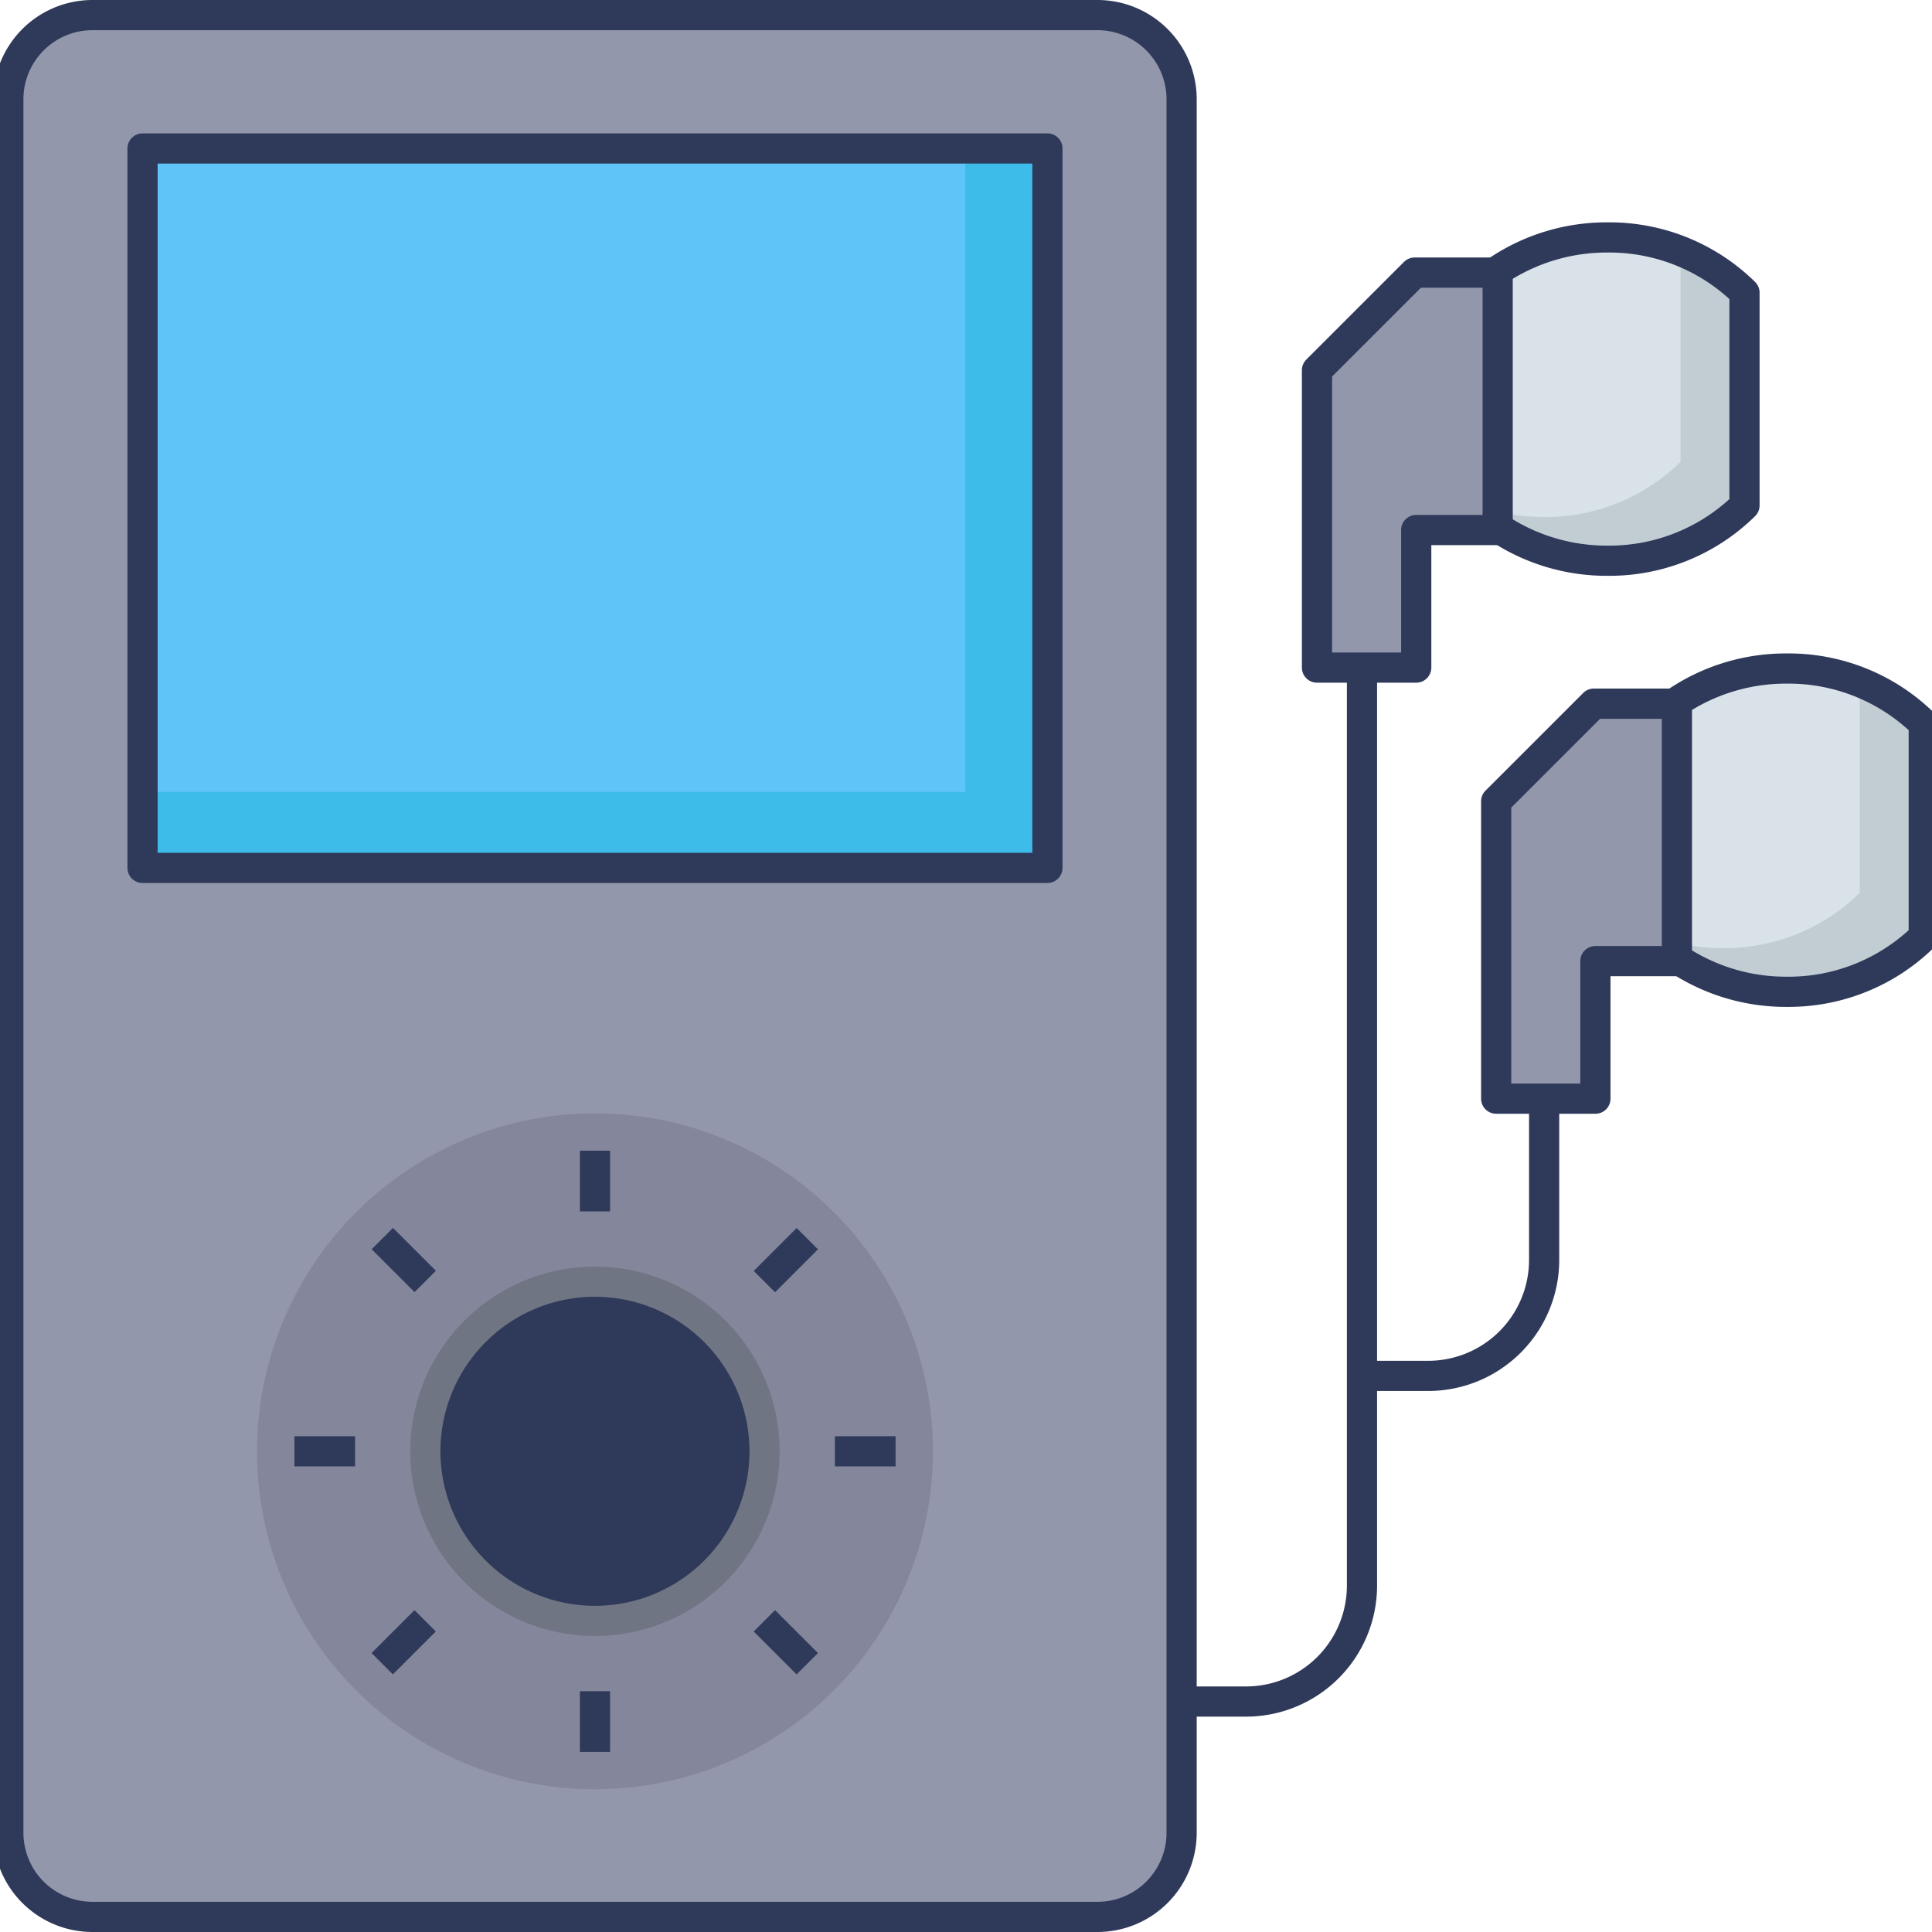 <svg id="icon" height="512" viewBox="0 0 128 128" width="512" xmlns="http://www.w3.org/2000/svg"><path d="m82.555 113.732h-4.27v-2h4.27a6.687 6.687 0 0 0 6.68-6.679v-60.824h2v60.824a8.689 8.689 0 0 1 -8.68 8.679z" fill="#2f3a5a"/><path d="m94.624 92.157h-4.642v-2h4.642a6.686 6.686 0 0 0 6.679-6.679v-28.757h2v28.757a8.689 8.689 0 0 1 -8.679 8.679z" fill="#2f3a5a"/><path d="m6.121 1h66.595a5.57 5.57 0 0 1 5.57 5.57v114.861a5.569 5.569 0 0 1 -5.57 5.569h-66.595a5.569 5.569 0 0 1 -5.569-5.569v-114.861a5.57 5.57 0 0 1 5.569-5.57z" fill="#9297ab"/><path d="m72.716 128h-66.594a6.577 6.577 0 0 1 -6.57-6.569v-114.862a6.577 6.577 0 0 1 6.57-6.569h66.594a6.577 6.577 0 0 1 6.569 6.569v114.862a6.577 6.577 0 0 1 -6.569 6.569zm-66.594-126a4.575 4.575 0 0 0 -4.57 4.569v114.862a4.575 4.575 0 0 0 4.57 4.569h66.594a4.575 4.575 0 0 0 4.569-4.569v-114.862a4.575 4.575 0 0 0 -4.569-4.569z" fill="#2f3a5a"/><circle cx="39.419" cy="96.152" fill="#84879c" r="22.392"/><path d="m9.444 9.837h59.949v47.668h-59.949z" fill="#5fc4f8"/><path d="m69.393 9.838v47.667h-59.944v-5.038h54.504v-42.629z" fill="#3dbce9"/><path d="m69.394 58.5h-59.95a1 1 0 0 1 -1-1v-47.663a1 1 0 0 1 1-1h59.95a1 1 0 0 1 1 1v47.663a1 1 0 0 1 -1 1zm-58.949-2h57.949v-45.663h-57.95z" fill="#2f3a5a"/><circle cx="39.419" cy="96.152" fill="#2f3a5a" r="11.238"/><path d="m39.419 108.39a12.238 12.238 0 1 1 12.237-12.238 12.252 12.252 0 0 1 -12.237 12.238zm0-22.476a10.238 10.238 0 1 0 10.237 10.238 10.25 10.25 0 0 0 -10.237-10.238z" fill="#707583"/><g fill="#2f3a5a"><path d="m38.419 76.237h2v4.022h-2z"/><path d="m38.419 112.045h2v4.022h-2z"/><path d="m55.312 95.152h4.022v2h-4.022z"/><path d="m19.504 95.152h4.022v2h-4.022z"/></g><path d="m53.501 82.07-2.844 2.844" fill="#d9e2e9"/><path d="m50.067 82.492h4.023v2h-4.023z" fill="#2f3a5a" transform="matrix(.707 -.707 .707 .707 -43.784 61.279)"/><path d="m28.181 107.39-2.844 2.844" fill="#d9e2e9"/><path d="m24.748 107.812h4.022v2h-4.022z" fill="#2f3a5a" transform="matrix(.707 -.707 .707 .707 -69.104 50.792)"/><path d="m53.501 110.234-2.844-2.844" fill="#d9e2e9"/><path d="m51.079 106.8h2v4.023h-2z" fill="#2f3a5a" transform="matrix(.707 -.707 .707 .707 -61.688 68.695)"/><path d="m28.181 84.914-2.844-2.844" fill="#d9e2e9"/><path d="m25.759 81.481h2v4.022h-2z" fill="#2f3a5a" transform="matrix(.707 -.707 .707 .707 -51.197 43.369)"/><path d="m104.701 18.062h-10.977l-6.47 6.47v19.697h6.575v-9.114h10.872z" fill="#9297ab"/><path d="m93.829 45.229h-6.575a1 1 0 0 1 -1-1v-19.7a1 1 0 0 1 .293-.707l6.471-6.47a1 1 0 0 1 .707-.293h10.975a1 1 0 0 1 1 1v17.056a1 1 0 0 1 -1 1h-9.871v8.114a1 1 0 0 1 -1 1zm-5.575-2h4.575v-8.114a1 1 0 0 1 1-1h9.871v-15.053h-9.561l-5.885 5.884z" fill="#2f3a5a"/><path d="m106.518 15.732a12.982 12.982 0 0 0 -7.294 2.2v17.018a12.982 12.982 0 0 0 7.294 2.2 12.694 12.694 0 0 0 9.058-3.662v-14.095a12.693 12.693 0 0 0 -9.058-3.661z" fill="#d9e2e9"/><path d="m115.573 19.387v14.106a12.7 12.7 0 0 1 -9.053 3.658 12.973 12.973 0 0 1 -7.3-2.2v-1.04a14.07 14.07 0 0 0 3.054.341 12.768 12.768 0 0 0 9.068-3.658v-13.967a12 12 0 0 1 4.231 2.76z" fill="#c1cdd3"/><path d="m106.518 38.149a13.932 13.932 0 0 1 -7.855-2.371 1 1 0 0 1 -.438-.828v-17.02a1 1 0 0 1 .438-.828 13.932 13.932 0 0 1 7.855-2.371 13.754 13.754 0 0 1 9.771 3.959 1 1 0 0 1 .288.7v14.097a1 1 0 0 1 -.288.7 13.754 13.754 0 0 1 -9.771 3.962zm-6.294-3.743a11.982 11.982 0 0 0 6.294 1.743 11.8 11.8 0 0 0 8.059-3.083v-13.252a11.8 11.8 0 0 0 -8.059-3.083 11.982 11.982 0 0 0 -6.294 1.743z" fill="#2f3a5a"/><path d="m116.573 46.622h-10.977l-6.47 6.47v19.697h6.576v-9.114h10.871z" fill="#9297ab"/><path d="m105.7 73.789h-6.574a1 1 0 0 1 -1-1v-19.7a1 1 0 0 1 .293-.707l6.471-6.47a1 1 0 0 1 .707-.293h10.977a1 1 0 0 1 1 1v17.056a1 1 0 0 1 -1 1h-9.874v8.114a1 1 0 0 1 -1 1zm-5.575-2h4.575v-8.114a1 1 0 0 1 1-1h9.872v-15.053h-9.562l-5.885 5.884z" fill="#2f3a5a"/><path d="m118.39 44.292a12.982 12.982 0 0 0 -7.294 2.2v17.018a12.982 12.982 0 0 0 7.294 2.2 12.694 12.694 0 0 0 9.058-3.662v-14.095a12.693 12.693 0 0 0 -9.058-3.661z" fill="#d9e2e9"/><path d="m127.445 47.947v14.106a12.7 12.7 0 0 1 -9.053 3.658 12.973 12.973 0 0 1 -7.3-2.2v-1.039a14.07 14.07 0 0 0 3.054.341 12.768 12.768 0 0 0 9.068-3.658v-13.967a12 12 0 0 1 4.231 2.759z" fill="#c1cdd3"/><path d="m118.391 66.709a13.933 13.933 0 0 1 -7.856-2.371 1 1 0 0 1 -.438-.828v-17.019a1 1 0 0 1 .438-.828 13.931 13.931 0 0 1 7.856-2.371 13.751 13.751 0 0 1 9.77 3.959 1 1 0 0 1 .288.7v14.096a1 1 0 0 1 -.288.7 13.751 13.751 0 0 1 -9.77 3.962zm-6.291-3.743a11.985 11.985 0 0 0 6.295 1.743 11.8 11.8 0 0 0 8.058-3.083v-13.251a11.8 11.8 0 0 0 -8.058-3.083 11.98 11.98 0 0 0 -6.295 1.743z" fill="#2f3a5a"/></svg>